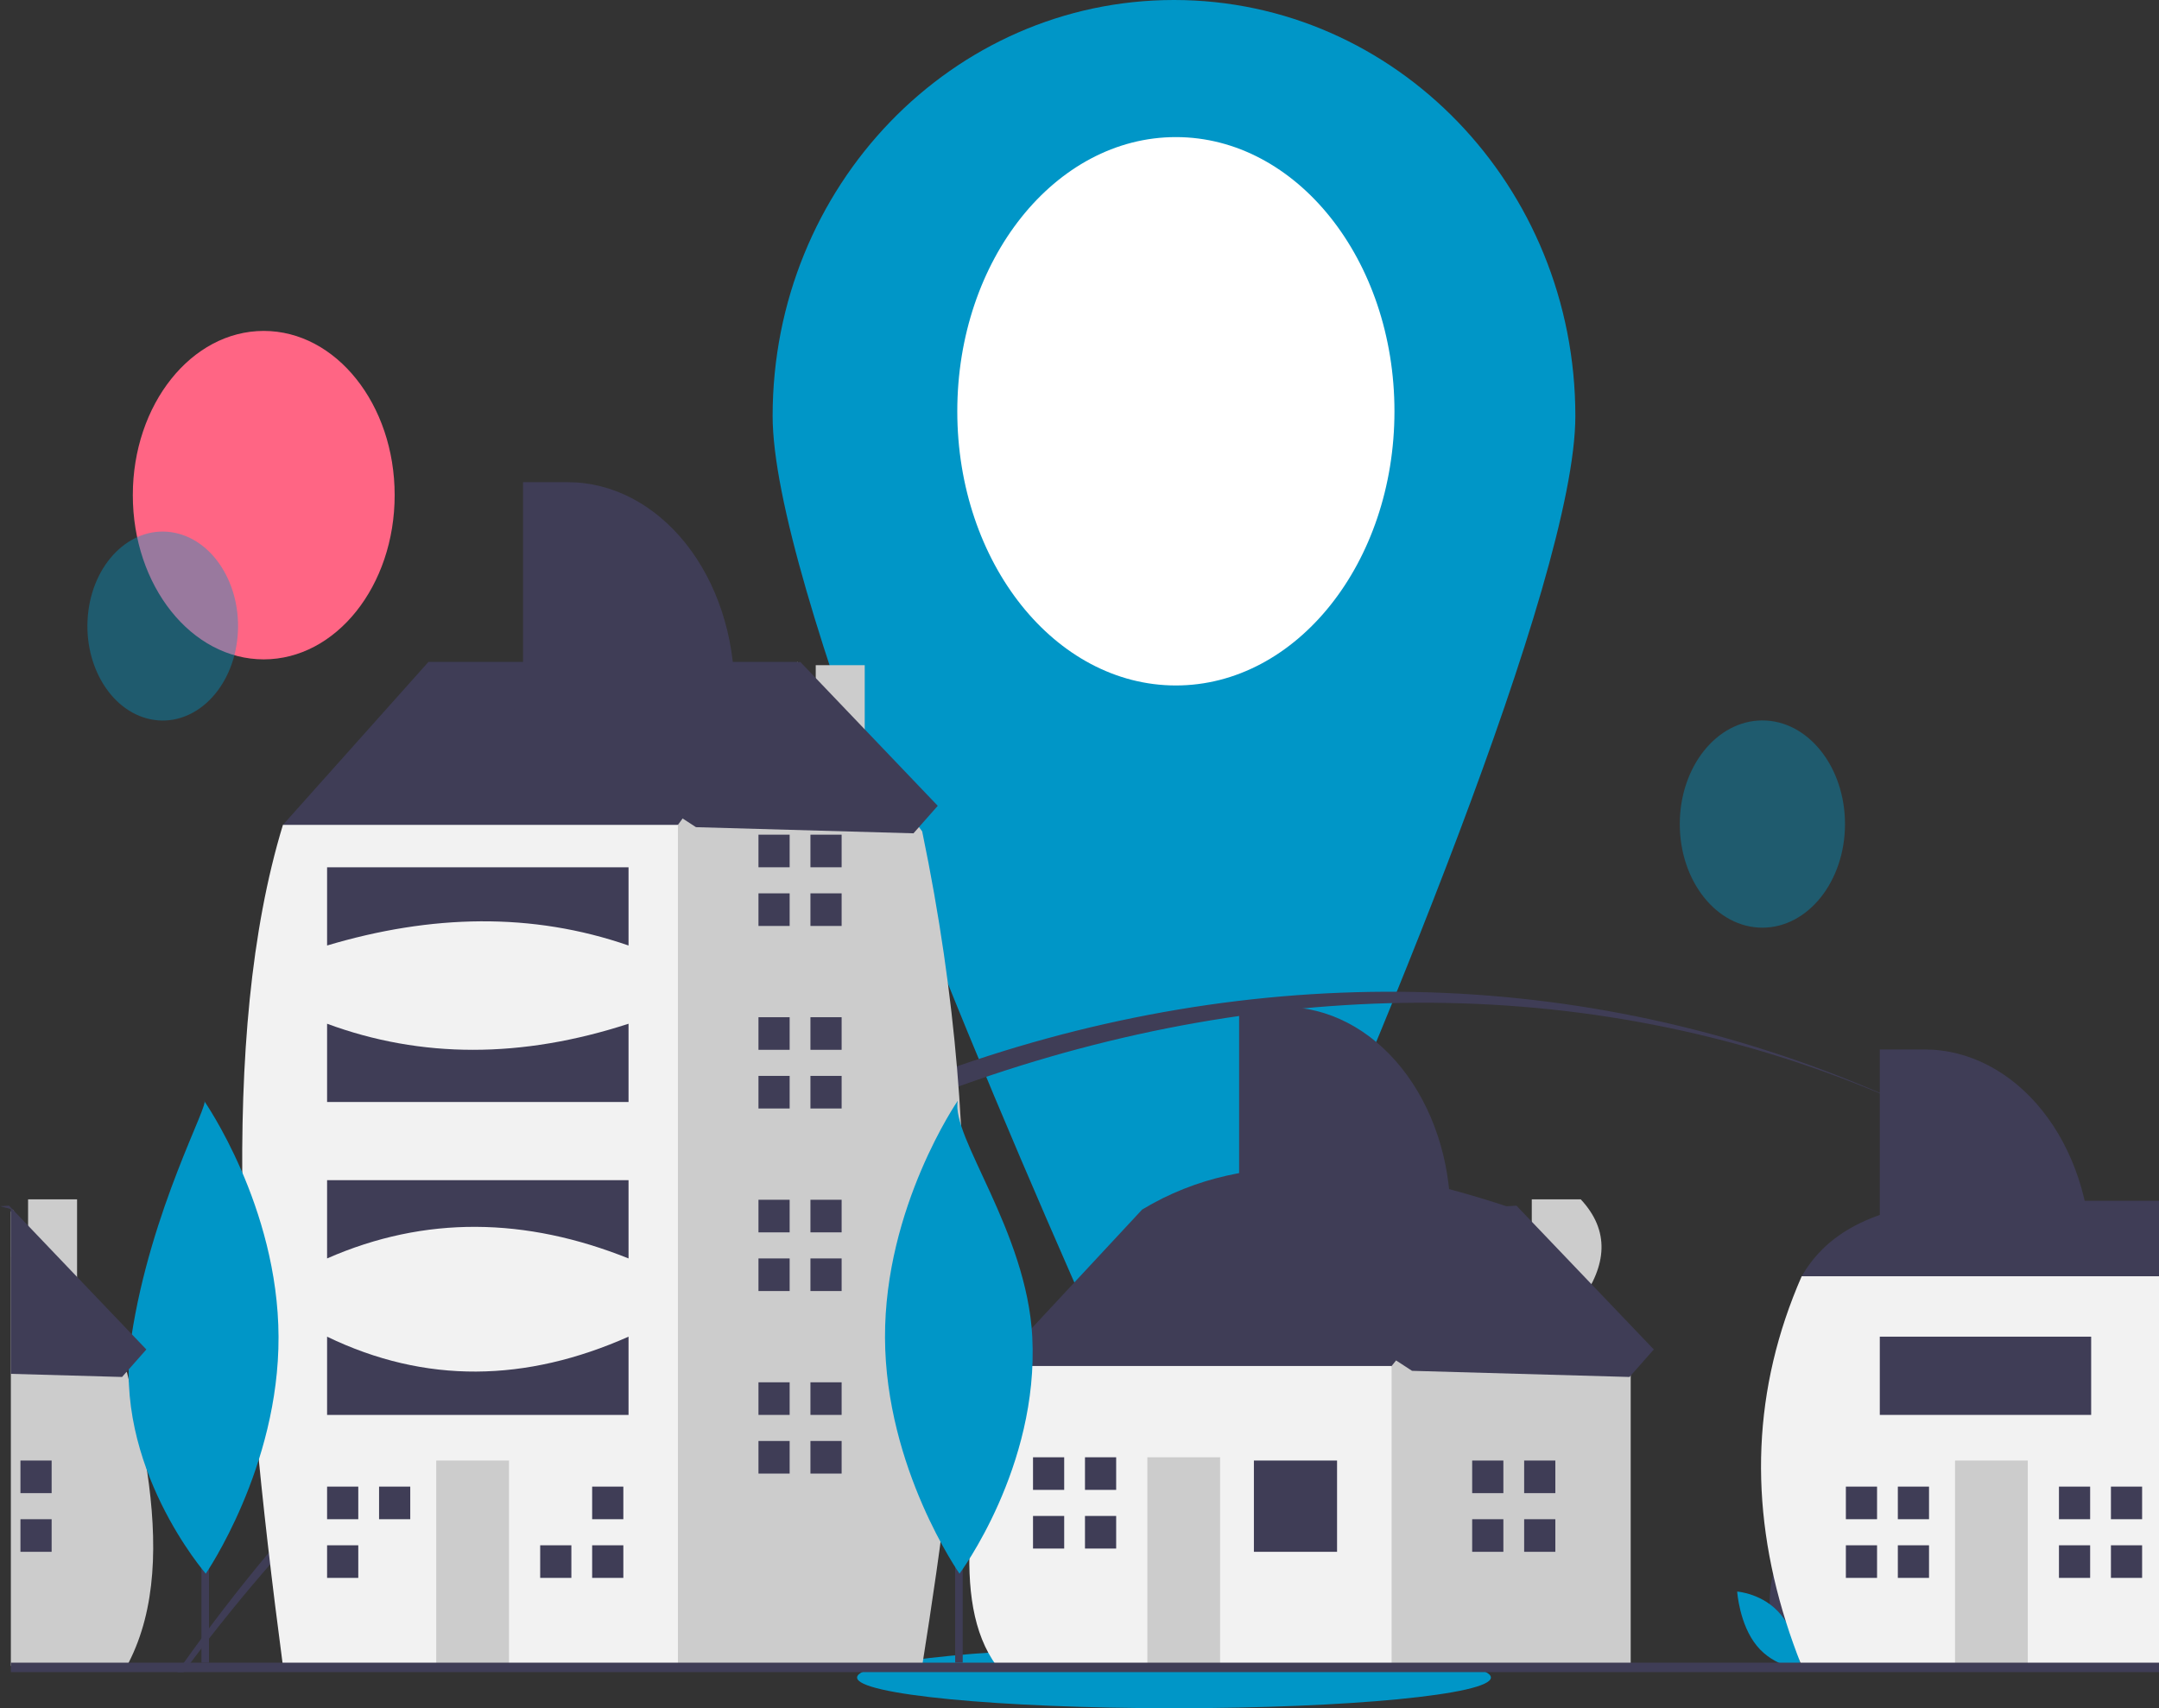 <svg width="460" height="364" viewBox="0 0 460 364" fill="none" xmlns="http://www.w3.org/2000/svg">
<rect x="0" y="0" width="460" height="364" fill="#333333" stroke="none"/>
<g clip-path="url(#clip0_422_313)">
<path d="M335.647 88.646C335.647 123.569 292.135 226.558 267.187 282.738C265.495 286.55 263.021 289.725 260.023 291.936C257.025 294.147 253.61 295.312 250.132 295.312C246.654 295.312 243.239 294.147 240.241 291.936C237.243 289.725 234.769 286.55 233.077 282.738C208.129 226.558 164.617 123.569 164.617 88.646C164.617 39.688 202.903 0 250.132 0C297.361 0 335.647 39.688 335.647 88.646Z" fill="#0096C7"/>
<path d="M250.533 146.064C276.254 146.064 297.105 119.906 297.105 87.639C297.105 55.371 276.254 29.213 250.533 29.213C224.812 29.213 203.961 55.371 203.961 87.639C203.961 119.906 224.812 146.064 250.533 146.064Z" fill="white"/>
<path d="M56.192 140.503C71.598 140.503 84.087 124.835 84.087 105.508C84.087 86.181 71.598 70.514 56.192 70.514C40.787 70.514 28.298 86.181 28.298 105.508C28.298 124.835 40.787 140.503 56.192 140.503Z" fill="#FF6584"/>
<path d="M250.132 364C287.423 364 317.654 361.072 317.654 357.461C317.654 353.849 287.423 350.921 250.132 350.921C212.84 350.921 182.609 353.849 182.609 357.461C182.609 361.072 212.84 364 250.132 364Z" fill="#0096C7"/>
<path opacity="0.4" d="M50.513 136.629C51.932 125.653 45.991 115.312 37.243 113.531C28.494 111.75 20.251 119.204 18.831 130.179C17.412 141.154 23.353 151.496 32.101 153.277C40.85 155.058 49.093 147.604 50.513 136.629Z" fill="#0096C7"/>
<path d="M410.128 237.259C283.75 177.826 129.614 235.768 40.622 354.292C40.116 354.957 39.61 355.631 39.12 356.306H37.763C38.229 355.631 38.711 354.957 39.184 354.292C130.023 226.752 282.112 175.922 410.128 237.259Z" fill="#3F3D56"/>
<path d="M444.663 256.972C433.493 249.499 421.958 242.914 410.128 237.259C421.989 242.821 433.528 249.408 444.663 256.972Z" fill="#3F3D56"/>
<path opacity="0.4" d="M375.497 197.676C385.217 197.676 393.098 187.79 393.098 175.595C393.098 163.4 385.217 153.514 375.497 153.514C365.776 153.514 357.896 163.4 357.896 175.595C357.896 187.79 365.776 197.676 375.497 197.676Z" fill="#0096C7"/>
<path d="M377.457 345.438C378.817 351.746 383.476 355.653 383.476 355.653C383.476 355.653 385.929 349.332 384.569 343.025C383.209 336.717 378.55 332.81 378.55 332.81C378.55 332.81 376.096 339.13 377.457 345.438Z" fill="#3F3D56"/>
<path d="M379.455 344.083C383.188 348.641 383.643 355.648 383.643 355.648C383.643 355.648 378.048 355.265 374.316 350.706C370.583 346.148 370.127 339.142 370.127 339.142C370.127 339.142 375.723 339.525 379.455 344.083Z" fill="#0096C7"/>
<path d="M2.698 257.734V267.464L2.312 267.988V257.633C2.441 257.663 2.569 257.703 2.698 257.734Z" fill="#3F3D56"/>
<path d="M27.413 354.287C27.301 354.519 27.18 354.751 27.06 354.982H2.312V258.217L2.698 257.734L5.982 262.418V255.568H16.421V277.306L26.963 292.326L27.06 292.467C27.188 292.97 27.309 293.474 27.429 293.978C27.43 293.985 27.433 293.993 27.437 293.998C29.018 300.346 30.316 306.8 31.323 313.329C33.62 328.731 33.275 342.854 27.413 354.287Z" fill="#CCCCCC"/>
<path d="M11.002 311.221H4.358V318.167H11.002V311.221Z" fill="#3F3D56"/>
<path d="M11.002 323.724H4.358V330.67H11.002V323.724Z" fill="#3F3D56"/>
<path d="M215.666 298.023L212.344 291.078L243.349 257.737C266.271 243.895 293.902 247.889 323.078 257.737V267.461L294.287 306.359L261.067 314.694L215.666 298.023Z" fill="#3F3D56"/>
<path d="M336.803 277.303C342.309 269.619 343.074 262.313 336.803 255.567H326.364V262.421L323.078 257.737L296.502 291.078L292.072 296.635L286.536 324.419L296.502 354.981H347.439V292.467L336.803 277.303Z" fill="#CCCCCC"/>
<path d="M212.344 291.078H296.502V354.981H212.344C202.162 341.161 207.451 315.974 212.344 291.078Z" fill="#F2F2F2"/>
<path d="M284.875 311.221H267.157V330.67H284.875V311.221Z" fill="#3F3D56"/>
<path d="M259.959 310.526H244.457V354.981H259.959V310.526Z" fill="#CCCCCC"/>
<path d="M226.739 317.472V310.527H220.095V317.472H226.185H226.739Z" fill="#3F3D56"/>
<path d="M226.185 323.029H220.095V329.976H226.739V323.029H226.185Z" fill="#3F3D56"/>
<path d="M237.813 310.526H231.168V317.472H237.813V310.526Z" fill="#3F3D56"/>
<path d="M237.813 323.029H231.168V329.975H237.813V323.029Z" fill="#3F3D56"/>
<path d="M320.31 318.168V311.221H313.665V318.168H319.756H320.31Z" fill="#3F3D56"/>
<path d="M319.756 323.724H313.665V330.67H320.31V323.724H319.756Z" fill="#3F3D56"/>
<path d="M331.383 311.221H324.739V318.167H331.383V311.221Z" fill="#3F3D56"/>
<path d="M331.383 323.724H324.739V330.67H331.383V323.724Z" fill="#3F3D56"/>
<path d="M65.815 181.332L60.279 175.774L91.284 141.044H169.905V171.607L118.968 214.673L65.815 181.332Z" fill="#3F3D56"/>
<path d="M184.24 160.525V141.738H173.802V146.339L169.906 141.043L144.437 175.774L134.471 184.109L119.018 325.744L142.322 354.98H196.482C204.78 302.611 211.361 248.812 196.482 177.163L184.24 160.525Z" fill="#CCCCCC"/>
<path d="M60.279 175.774H144.437V354.981H60.279C51.069 285.36 46.572 220.797 60.279 175.774Z" fill="#F2F2F2"/>
<path d="M108.448 311.221H92.945V354.981H108.448V311.221Z" fill="#CCCCCC"/>
<path d="M76.335 323.724V316.778H69.691V323.724H75.782H76.335Z" fill="#3F3D56"/>
<path d="M75.782 329.281H69.691V336.227H76.335V329.281H75.782Z" fill="#3F3D56"/>
<path d="M87.409 316.778H80.765V323.724H87.409V316.778Z" fill="#3F3D56"/>
<path d="M121.183 329.281H115.092V336.227H121.736V329.281H121.183Z" fill="#3F3D56"/>
<path d="M132.81 316.778H126.166V323.724H132.81V316.778Z" fill="#3F3D56"/>
<path d="M132.81 329.281H126.166V336.227H132.81V329.281Z" fill="#3F3D56"/>
<path d="M168.244 184.804V177.858H161.601V184.804H167.691H168.244Z" fill="#3F3D56"/>
<path d="M167.691 190.361H161.601V197.307H168.244V190.361H167.691Z" fill="#3F3D56"/>
<path d="M179.318 177.858H172.674V184.804H179.318V177.858Z" fill="#3F3D56"/>
<path d="M179.318 190.361H172.674V197.307H179.318V190.361Z" fill="#3F3D56"/>
<path d="M168.244 223.702V216.756H161.601V223.702H167.691H168.244Z" fill="#3F3D56"/>
<path d="M167.691 229.259H161.601V236.204H168.244V229.259H167.691Z" fill="#3F3D56"/>
<path d="M179.318 216.755H172.674V223.701H179.318V216.755Z" fill="#3F3D56"/>
<path d="M179.318 229.258H172.674V236.204H179.318V229.258Z" fill="#3F3D56"/>
<path d="M168.244 262.6V255.653H161.601V262.6H167.691H168.244Z" fill="#3F3D56"/>
<path d="M167.691 268.156H161.601V275.102H168.244V268.156H167.691Z" fill="#3F3D56"/>
<path d="M179.318 255.653H172.674V262.599H179.318V255.653Z" fill="#3F3D56"/>
<path d="M179.318 268.156H172.674V275.102H179.318V268.156Z" fill="#3F3D56"/>
<path d="M168.244 301.497V294.551H161.601V301.497H167.691H168.244Z" fill="#3F3D56"/>
<path d="M167.691 307.054H161.601V313.999H168.244V307.054H167.691Z" fill="#3F3D56"/>
<path d="M179.318 294.551H172.674V301.497H179.318V294.551Z" fill="#3F3D56"/>
<path d="M179.318 307.053H172.674V313.999H179.318V307.053Z" fill="#3F3D56"/>
<path d="M69.691 184.804H133.917V201.474C113.33 194.347 91.863 194.858 69.691 201.474V184.804Z" fill="#3F3D56"/>
<path d="M69.691 218.145C89.737 225.554 111.145 225.554 133.917 218.145V234.815H69.691V218.145Z" fill="#3F3D56"/>
<path d="M69.691 251.485H133.917V268.156C112.029 259.388 90.598 258.974 69.691 268.156V251.485Z" fill="#3F3D56"/>
<path d="M69.691 284.826C90.637 294.954 112.065 294.532 133.917 284.826V301.497H69.691V284.826Z" fill="#3F3D56"/>
<path d="M414.873 255.865H460V283.143L455.969 284.725L442.559 289.976L421.522 283.862L400.508 277.753L389.412 274.528L383.871 271.957C388.48 264.023 396.863 257.783 414.873 255.865Z" fill="#3F3D56"/>
<path d="M460 271.957V354.982H383.871C383.847 354.931 383.831 354.884 383.807 354.833V354.828C383.789 354.771 383.767 354.714 383.743 354.66C382.554 351.66 381.489 348.667 380.547 345.681C372.557 320.419 373.425 295.824 383.871 271.957H460Z" fill="#F2F2F2"/>
<path d="M432.041 311.221H416.538V354.981H432.041V311.221Z" fill="#CCCCCC"/>
<path d="M399.928 323.724V316.778H393.284V323.724H399.375H399.928Z" fill="#3F3D56"/>
<path d="M399.375 329.281H393.284V336.227H399.928V329.281H399.375Z" fill="#3F3D56"/>
<path d="M411.001 316.778H404.357V323.724H411.001V316.778Z" fill="#3F3D56"/>
<path d="M411.001 329.281H404.357V336.227H411.001V329.281Z" fill="#3F3D56"/>
<path d="M445.329 323.724V316.778H438.685V323.724H444.775H445.329Z" fill="#3F3D56"/>
<path d="M444.775 329.281H438.685V336.227H445.329V329.281H444.775Z" fill="#3F3D56"/>
<path d="M456.402 316.778H449.758V323.724H456.402V316.778Z" fill="#3F3D56"/>
<path d="M456.402 329.281H449.758V336.227H456.402V329.281Z" fill="#3F3D56"/>
<path d="M400.511 223.63H410.055C419.468 223.63 428.495 228.321 435.151 236.671C441.807 245.021 445.547 256.347 445.547 268.156H400.511V223.63Z" fill="#3F3D56"/>
<path d="M111.445 102.749H120.989C130.402 102.749 139.429 107.44 146.085 115.79C152.741 124.141 156.481 135.466 156.481 147.275H111.445V102.749Z" fill="#3F3D56"/>
<path d="M264.007 214.563H273.551C282.964 214.563 291.992 219.255 298.648 227.605C305.304 235.955 309.043 247.28 309.043 259.09H264.007V214.563Z" fill="#3F3D56"/>
<path d="M445.547 284.826H400.511V301.497H445.547V284.826Z" fill="#3F3D56"/>
<path d="M460 354.292H2.312V356.307H460V354.292Z" fill="#3F3D56"/>
<path d="M44.525 274.707H42.919V354.287H44.525V274.707Z" fill="#3F3D56"/>
<path d="M59.346 284.849C59.448 312.676 43.842 335.325 43.842 335.325C43.842 335.325 23.857 312.376 27.968 285.03C32.103 257.529 44.99 234.671 43.472 234.554C43.472 234.554 59.243 257.022 59.346 284.849Z" fill="#0096C7"/>
<path d="M205.117 274.707H203.511V354.287H205.117V274.707Z" fill="#3F3D56"/>
<path d="M219.938 284.849C221.385 312.617 204.434 335.325 204.434 335.325C204.434 335.325 188.663 312.858 188.561 285.03C188.458 257.203 204.064 234.554 204.064 234.554C202.543 242.182 218.766 262.381 219.938 284.849Z" fill="#0096C7"/>
<path d="M100.782 145.348L170.538 141.067L199.8 171.709L194.627 177.569L148.289 176.26L100.782 145.348Z" fill="#3F3D56"/>
<path d="M31.179 287.551L27.421 291.812L26.963 292.326L26.008 293.414L2.313 292.749V257.633C1.542 257.421 0.771 257.22 0 257.029L1.919 256.908L2.313 257.321L5.982 261.159L16.421 272.098L28.079 284.307L31.179 287.551Z" fill="#3F3D56"/>
<path d="M253.344 261.192L323.101 256.911L352.363 287.553L347.189 293.413L300.851 292.105L253.344 261.192Z" fill="#3F3D56"/>
</g>
<defs>
<clipPath id="clip0_422_313">
<rect width="460" height="364" fill="white"/>
</clipPath>
</defs>
</svg>
